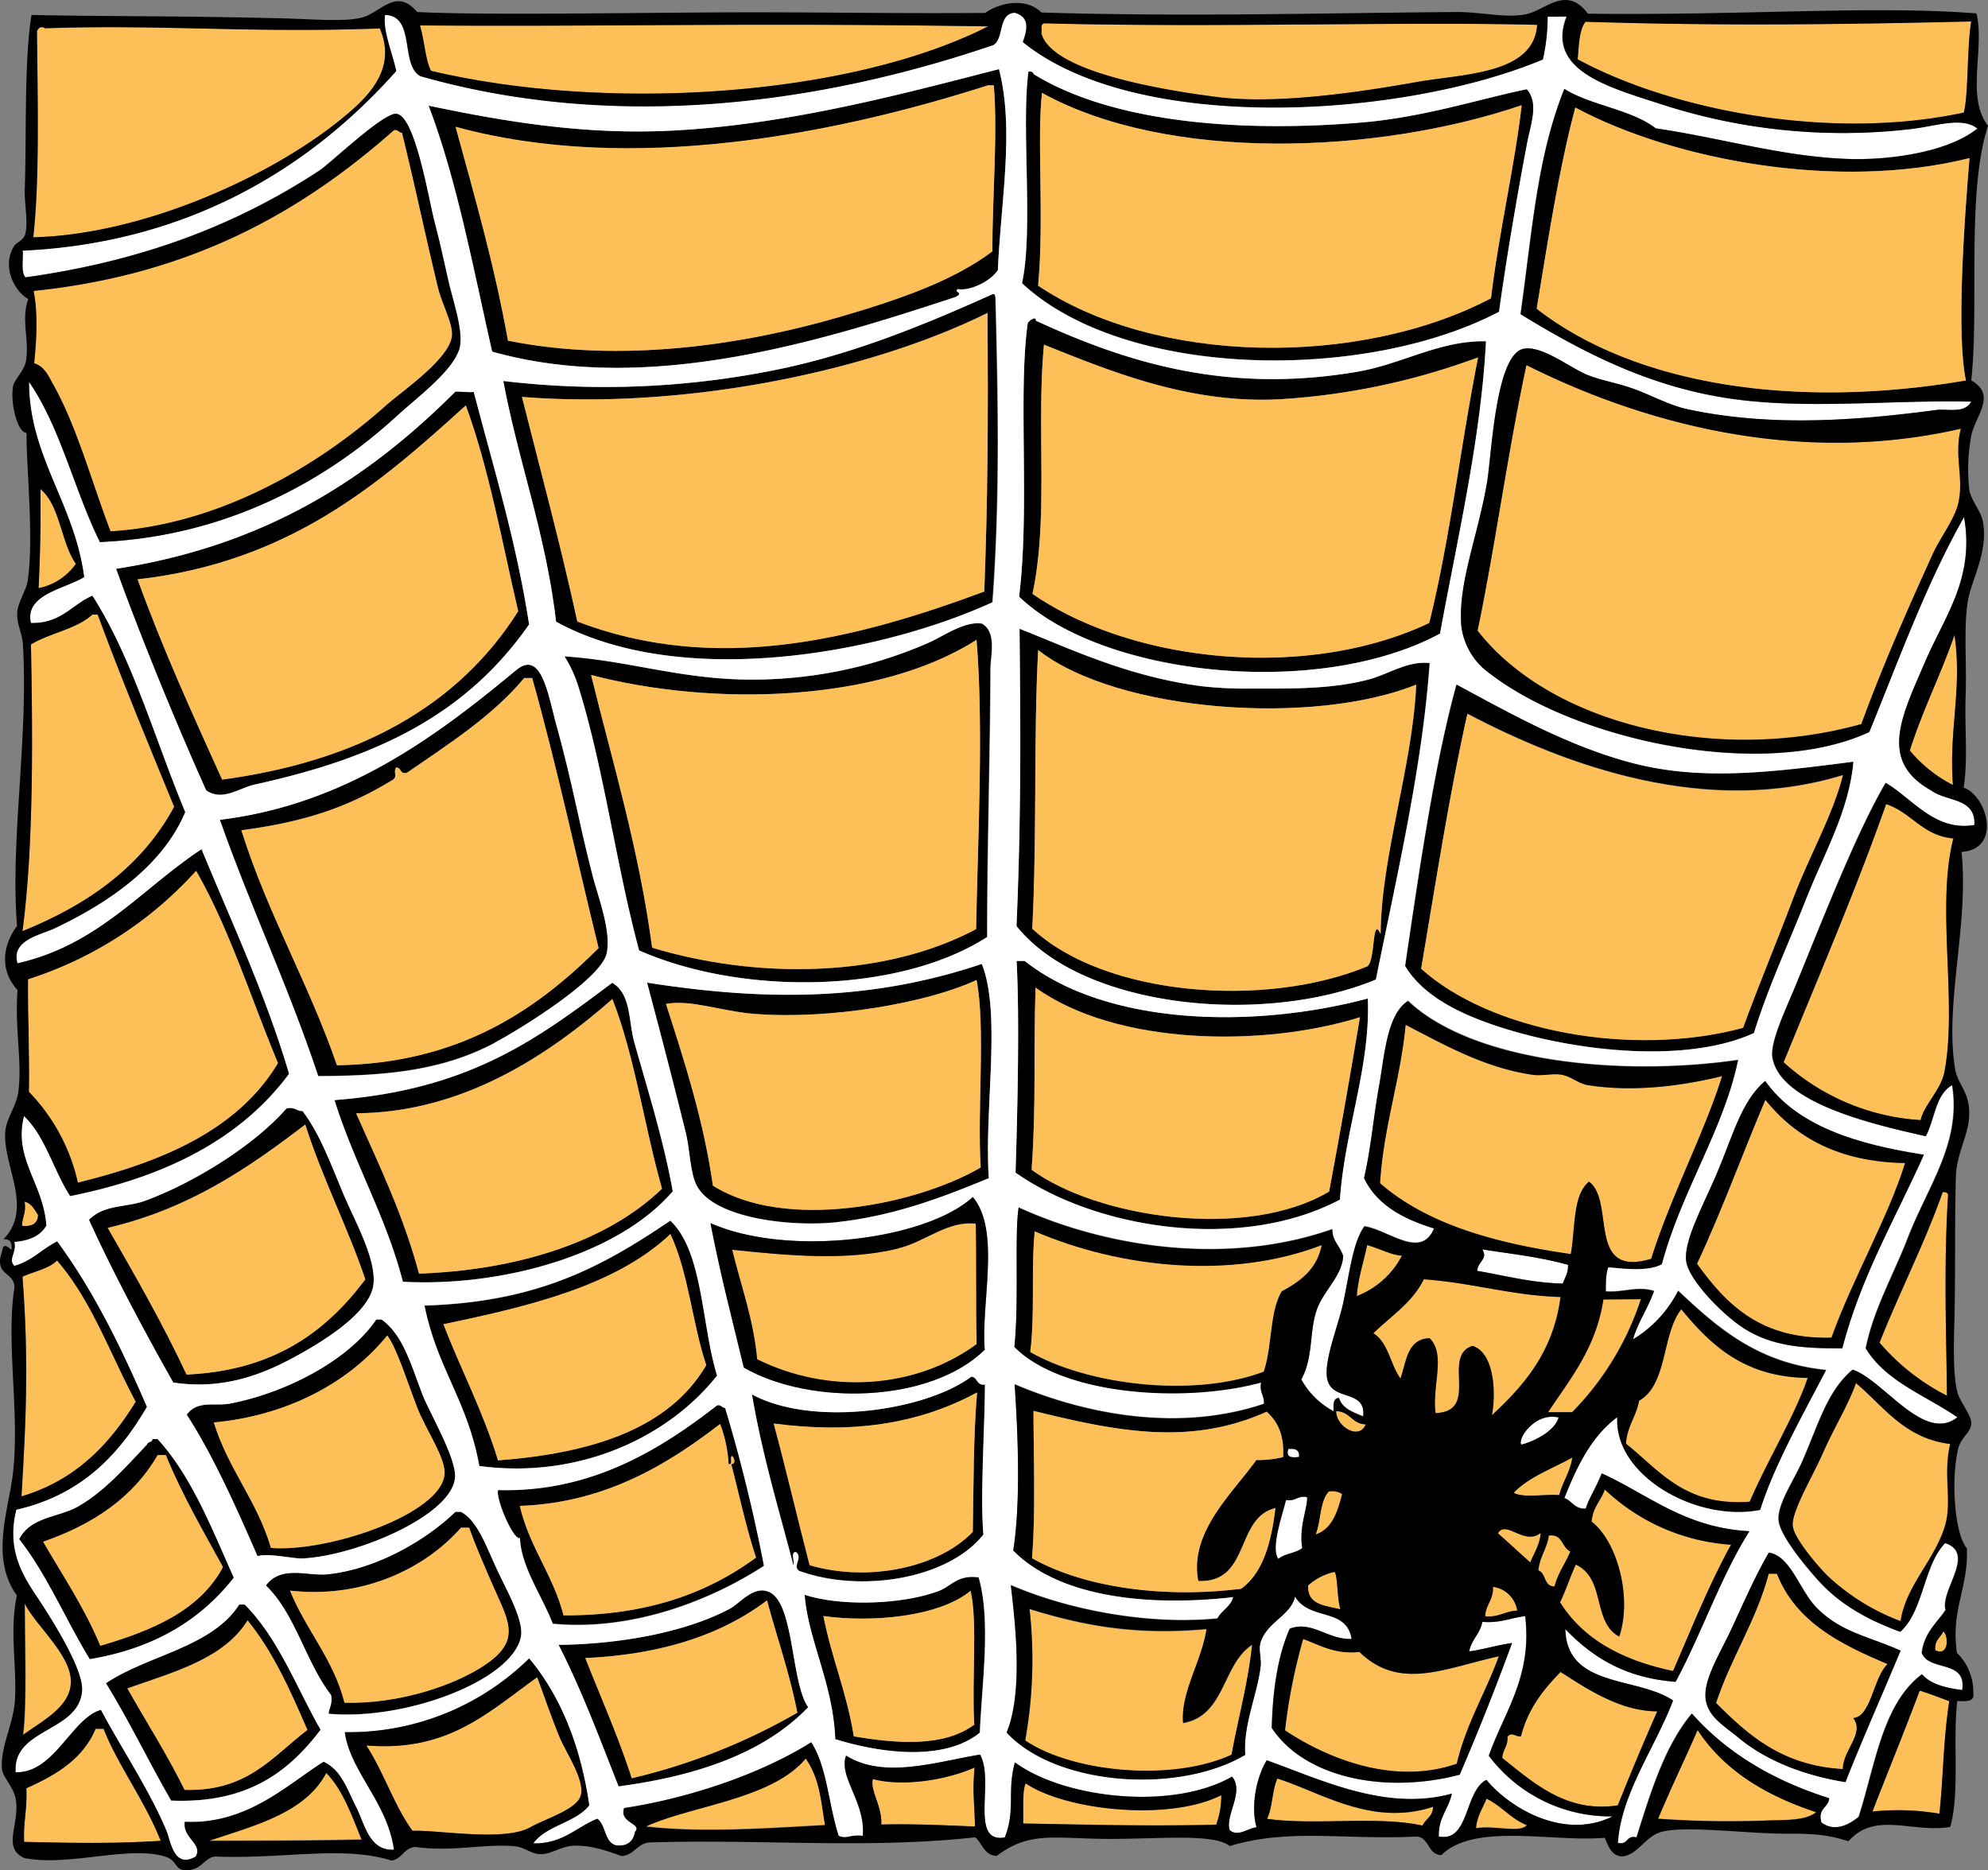 <svg id="Layer_1" data-name="Layer 1" xmlns="http://www.w3.org/2000/svg" viewBox="0 0 417.47 392.77"><rect x="0" y="0" width="417.47" height="392.77" fill="#808080" stroke="none"/><defs><style>.cls-1{fill:#fdbf57;}.cls-2{fill:#fff;}</style></defs><title>spider 07</title><path class="cls-1" d="M79.76,6c3.78,8.79-2.87,14.8-8.29,19.19C56.59,37.19,30,49.26,7,49.84c1.35-11.63.93-28.51.79-43.33.69-1.4,1.72-.58,1.69-.57C34.15,5.09,52.74,7,79.76,6Z"/><path class="cls-1" d="M207.46,5.53c-29.44,15-80.57,18-116.95,9.34-1.15-2.11-1.29-6-2.32-9.54,40.07.31,66.33-.6,119.27.2Z"/><path class="cls-1" d="M322.79,5.21c-.64,10.43-15.53,10.28-25.22,12-14,2.49-30.15,4.7-42.17,3.14S221.05,15,218.73,7.13c-.11-.34.07-.77,0-1.12-.1-.65.11-1,.55-1.13,35.81,1,74.77-.41,103.52.33Z"/><path class="cls-1" d="M413.93,4.5c-.92,5.82-.55,15.16-1.54,19.14-27.92,6-61.16-.4-81.1-11.19.27-2.89.28-6,1.63-7.89,28.14.88,51.66.62,81-.06Z"/><path d="M103.35,73.85c-4-17.67-7.39-36-13.34-51.66,16.06,3.36,32.76,6.19,51.24,5.23,24.49-1.26,48.57-7.77,68.53-12.9,3.29,12.7.36,28-.23,42.19-1.49,2.36-5.9,4.47-8.41,4-1,.66,1.51.68-.55,1.69C172.35,71.68,136.05,83.06,103.35,73.85Zm-7.68-47.2c4,14.66,8.21,29.08,11,44.92,23.72,4.75,49.47.88,69.72-5,13.21-3.86,24-7.71,32-13.75,0-11.24,1.16-24.92.3-34.88h-1.13c-32.11,10.3-75.07,18.8-111.88,8.74Z"/><path d="M216,15c.65-.1,1,.12,1.13.55,16,9.87,42.1,12.37,68.72,10.16,13.07-1.08,25.06-5.06,34.82-7,2.58,2.84.85,7.31.09,11.25-2.09,10.84-4.55,25.41-5.92,35.49-28.19,14.82-78.65,14.17-100.19-6C217.07,48.36,214.45,26.9,216,15Zm2,45c24.63,16.55,67.29,17.23,95.1,2.64,1.62-13.66,5.09-28.46,6.44-40.55C288.9,32.5,245.1,34.05,218.83,19.51,217.7,29,219.31,45.84,218,60Z"/><path class="cls-1" d="M207.56,17.91h1.13c.86,10-.32,23.64-.3,34.88-8,6-18.75,9.89-32,13.75-20.25,5.92-46,9.79-69.72,5-2.83-15.84-7-30.26-11-44.92,36.8,10.06,79.76,1.56,111.88-8.74Z"/><path class="cls-1" d="M218.82,19.51c26.28,14.54,70.08,13,100.72,2.6C318.2,34.2,314.73,49,313.1,62.66,285.3,77.25,242.63,76.57,218,60c1.31-14.18-.3-31.06.82-40.51Z"/><path class="cls-1" d="M23.19,111.6c-4-10.28-7-21.83-12-30.85-1-1.75-1.75-3.74-4-4.47.42-4.22.92-10.09-.12-15.19,33.2-3.41,56.37-16.69,75.69-33.77.91-.17,1,.52,1.69.55C87.11,38.72,89.18,48.75,92,60.44c.81,3.39,3.16,7.52,2.89,10.1-.52,4.92-10.4,11.59-14,14.74C66.39,98.17,45.86,110.2,23.19,111.6Z"/><path d="M208.4,126.48c-24.25,11.11-65.8,18.29-91.67,4.08-2.15-18.42-7.83-33.25-11.08-50.54a181,181,0,0,0,59-2.71c15.36-3.35,30-9.29,43.76-15.53.48-.1.53.22.57.56.51,20.31,1,42-.63,64.14ZM109.61,83.36c3.94,15.66,8.12,31.07,11.62,47.17,29.22,11.21,58.52,3.72,85.46-6.29.75-19.36.84-36.71.67-58.51C181.59,78.47,142.56,86,109.61,83.37Z"/><path class="cls-1" d="M207.37,65.73c.16,21.8.07,39.15-.68,58.51-26.94,10-56.23,17.5-85.46,6.29-3.5-16.1-7.68-31.51-11.62-47.17,32.94,2.66,72-4.88,97.75-17.62Z"/><path d="M312.05,71.67c-1.05,20.38-6.05,41.68-9.65,61.4-25.54,13.8-70.93,9-88.39-7.76,2.27-18.6-.26-42.77,1.81-57.39.06-.45,1.85-1.72,1.68-.58,19.75,9.15,40.73,15.31,67.6,10.73,9.34-1.59,17.31-6.62,27-6.39ZM269.39,83.82C250.08,85,233.27,78,219.23,72.39c-1.64,17.64,1,36.26-2.41,52.34,21.47,14.79,58.09,18.09,83.31,6.11,4.38-17.65,6.62-37.41,10.26-55.78a144.57,144.57,0,0,1-41,8.75Z"/><path class="cls-1" d="M320.53,76.67C344,88.45,377,98.07,411.77,90c-1.46,5.41.53,10.06-.44,15.2-.7,3.69-3.85,7.55-5.54,11.29-5.24,11.6-10.32,23-14.92,35.56-30.56,8.53-65.37,0-80.6-19.63,3.79-18.22,6.35-37.66,10.26-55.77Z"/><path d="M99.48,82.32c4.17,16,8.94,31.36,11.63,48.85-13.28,19-32,28-57.69,33.64-3.1.68-6.73,3.59-10.12,1.2-6.1-13.54-13.68-32-18.93-46.55,31.42-4.86,52.91-18.92,71.16-37.12.23-.22,2.8.15,3.94,0ZM28.89,121.68c5.29,14.66,11.54,28.35,17.77,42.06,28.76-3.88,49.64-15.51,62.17-35.36-3.43-14.66-6.16-30-11-43.24-18.37,16.71-37.22,32.94-68.91,36.54Z"/><path class="cls-1" d="M97.81,85.14c4.86,13.21,7.59,28.58,11,43.24-12.53,19.85-33.41,31.48-62.17,35.36C40.44,150,34.19,136.34,28.9,121.68c31.69-3.6,50.54-19.83,68.92-36.54Z"/><path class="cls-1" d="M8.5,102.71c4.17,3.51,4.25,11.17,7.43,15.69a12.57,12.57,0,0,1-7.84,5.13c.32-6.53.48-12.77.41-20.81Z"/><path class="cls-1" d="M36.58,169.44C29.81,182,18.51,190,4.71,195.57c2.4-17.93,2.14-41.44,1.79-60.21,3.95-2.44,9.58-3.22,12.89-6.29h1.12c5.08,13.75,10.6,27,16.07,40.39Z"/><path d="M206.18,131c3.16,1.84,1.77,6.78,1.76,9.55-.05,17.07-.73,38-.69,56.26-18.58,11.95-51.51,12.36-73.11,2.82-4.9-18.23-7.42-38.38-12.81-55.6a26.74,26.74,0,0,0-2.86-6.16c15.38,1,26.88,5.86,45,4.71A92,92,0,0,0,195,135c3-1.31,7.55-4.63,11.22-4Zm-82.05,10.76c4.62,18.74,10.06,36.65,12.82,57.29,22.1,6.66,48.74,6.37,68-3.9.4-20.32,1.59-42.3.1-60.77-20.69,13.26-55.73,14-80.95,7.38Z"/><path d="M300.2,139.28c-1.57,22.1-7,45.18-11.3,66.47-23.6,9.78-61.67,6.07-75.47-11.23.94-22,.87-38.78.64-62.45,10.93,4.31,22.86,10.12,38.35,12.08a80,80,0,0,0,10.13.48c8.17,0,16.85.2,24.74-1.88,4.36-1.15,8.24-4,12.91-3.47Zm-83.4,55.77c15.13,14.12,48.84,16.85,70.39,7.9,1.7-1.32.9-10.78,2.76-6.78.1-16.38,6.73-35.37,7.47-52.38-21.62,8.77-62.74,5.79-79.38-7.26-1,17.93-.24,38.76-1.23,58.52Z"/><path class="cls-1" d="M205.08,134.38c1.49,18.47.3,40.44-.09,60.76-19.31,10.28-45.94,10.57-68.05,3.9-2.75-20.63-8.2-38.54-12.82-57.28,25.22,6.65,60.26,5.88,80.95-7.38Z"/><path class="cls-1" d="M410.42,133.36c1.67,11.25-1.19,19.73-.32,31.51a28.64,28.64,0,0,1-9.06-7.25c2.69-8.53,6.51-15.93,9.38-24.27Z"/><path class="cls-1" d="M218,136.53c16.65,13.05,57.77,16,79.38,7.26-.73,17-7.36,36-7.47,52.38-1.85-4-1.05,5.45-2.76,6.77-21.55,8.95-55.26,6.23-70.39-7.89,1-19.75.27-40.58,1.24-58.51Z"/><path d="M66.83,226c-6.19-18.66-14.2-35.47-20.67-53.85,26.23-3.17,45.35-17.41,62.21-31.42,5.35-4.45,6.7,5.13,8.53,11.75,3.48,12.63,4.59,19.86,7.55,31.45,1.12,4.37,4,11.58,2.94,16.29-1.2,5.43-18.1,15.87-23.48,18.74-10.89,5.8-22.55,7-37.09,7Zm44.93-83.61h-1.69c-6.74,8.07-15.83,13.82-24.6,19.88-1.53.42-1.14-1.11-2.26-1.1-.8,1.12.6,2-1.1,2.82-9.44,5.71-18.35,8.63-31.42,10.37,5.54,17.62,14.14,32.13,20.07,49.35,25.2-.37,41.51-11.17,54.94-24.62-4.65-18.9-8.78-38.33-13.94-56.7Z"/><path class="cls-1" d="M125.7,199.13C112.27,212.57,96,223.37,70.76,223.75,64.82,206.52,56.22,192,50.68,174.39c13.08-1.73,22-4.65,31.43-10.37,1.7-.85.3-1.69,1.1-2.82,1.12,0,.73,1.53,2.26,1.11,8.77-6.07,17.86-11.81,24.6-19.88h1.69c5.16,18.36,9.29,37.79,13.94,56.7Z"/><path d="M305.86,143.73c10.81,5.81,23.54,13.07,37.26,16.59,14.49,3.71,29.17,1.82,46.13-.36-1,10.33-6.15,19.26-9.91,28.77-3.65,9.25-8,18.52-11,28.22-13.87,6.39-37,4.06-53.46-1.28-8.26-2.68-16-6.48-19.78-12.79,2.94-20,6.19-42.6,10.79-59.15Zm2.3,6.17c-3.87,17.22-6.64,35.52-9.71,53.52,14.31,13,44,18.77,67.6,12.42,3.27-9,7.06-18,10.48-27.09s8.31-17.35,10.49-26c-28.49,8.73-57.63-1.71-78.87-12.89Z"/><path class="cls-1" d="M387,162.8c-2.18,8.6-7.08,16.93-10.49,26s-7.21,18.11-10.48,27.09c-23.58,6.35-53.29.53-67.6-12.42,3.07-18,5.84-36.3,9.71-53.52,21.25,11.17,50.39,21.61,78.87,12.89Z"/><path class="cls-1" d="M396.07,168.92c5.35,1.75,7.62,6.63,14.12,7.21-3.66,14.13.88,34.44-1.87,49-.73,3.86-4.3,6.95-5,10.16a47.09,47.09,0,0,1-28.78-12.15c7.29-17.93,14.91-35.55,21.51-54.17Z"/><path d="M213.48,201.83h1.69c17.33,13.66,48.1,14.26,72.07,7.88.56,14.36-4.85,27.58-5.86,42.24-20.8,11-51.29,6.19-68.12-5.66.4-12.43.87-32.72.22-44.45Zm3.15,43.86c13.6,10,45,14.94,62.48,4.58q3.39-18.17,6.47-36.62c-20.35,6.37-51.23,5.95-68.12-6.22-.48,14.74.19,24-.83,38.27Z"/><path d="M206.17,202.45c4.19,10.47.44,30.41,1.47,45-8.91,3.66-19.37,7.87-32,9.24-9.15,1-25.55-.62-29.32-7.65-1.43-2.66-1.44-7.61-2.34-11.23-2.57-10.39-5.48-21.59-8.11-31.44,25.07,3.91,47.18,3.84,70.3-3.93Zm-1.1,3.38c-10.67,4.94-31.06,8.35-46.64,7.11-7.06-.56-13.16-3-18.58-2.1,3.91,12.09,7.82,24.18,9.86,38.17,15.16,9.63,42.73,4.07,56.23-3.8-.74-12.48,1.05-29.67-.87-39.37Z"/><path d="M128.56,206.42c4,2.3,3.4,8,4.6,12.34,2.45,8.91,6.08,20.2,8.11,31.44-11.45,13.35-35.85,20.12-56.67,19C81,255.3,74.4,244.41,70.24,231.06c28.5-2.17,42.65-12.92,58.31-24.63ZM74.77,233.84c4.8,10.81,9.91,21.31,13.2,33.65,20.5-.7,39.46-6.61,51.05-17.83-3.71-13-5.72-27.83-10.43-39.86-13.7,12-31.58,23.88-53.82,24Z"/><path class="cls-1" d="M205.94,245.21c-13.5,7.88-41.06,13.43-56.23,3.81-2-14-6-26.09-9.86-38.18,5.42-.94,11.52,1.54,18.58,2.11,15.58,1.23,36-2.18,46.64-7.12,1.92,9.69.13,26.88.87,39.37Z"/><path class="cls-1" d="M217.46,207.42c16.89,12.18,47.77,12.6,68.12,6.23q-3.07,18.47-6.47,36.61c-17.44,10.36-48.88,5.43-62.48-4.58,1-14.26.35-23.52.83-38.26Z"/><path class="cls-1" d="M128.59,209.8c4.71,12,6.72,26.82,10.43,39.86C127.43,260.88,108.47,266.79,88,267.5c-3.29-12.35-8.4-22.85-13.2-33.66,22.24-.16,40.12-12,53.82-24Z"/><path class="cls-1" d="M295.16,215.26c7.7,4,16.38,9,26.52,10.48,2,.3,4.42-.35,6.19,0,2.13.36,3.54,1.87,5.64,2.2,9.06,1.42,19,.32,28.12-1.9-3.67,11.83-10.73,25.16-14.9,38.37-13.71,4.1-7.45-12.09-13.06-16.22-3.49,2.9-2.86,9.85-3.82,15.22-16-2.28-30.25-6.32-40.06-14.88.77-12.07,4.26-21.48,5.37-33.23Z"/><path d="M63.51,233.37c3.59,4.64,5.86,10.88,8.57,17.37,2.39,5.71,7,13.61,6.34,19.08-.71,6.32-12,12.72-16.76,15.32C54,289.31,46,291.83,36.38,290.4c-6.11-10.8-13-23.81-17.7-34.18,3.18-3.29,7.81-2.57,11.78-4,10.17-3.74,22.8-11.51,29.67-19.36,1.72-.42,2.06.56,3.38.54Zm.59,2.8c-11.91,9.12-24.36,17.7-41.47,21.7,5.75,10,11.5,20.07,16.55,30.81,18.44-.82,29.35-9.06,37.54-20-3.82-11.23-9-21.11-12.62-32.53Z"/><path class="cls-1" d="M370.67,231c6.38,7.88,15.43,13.06,29.36,13.28-3.6,11.54-11,24.18-15.47,36.68-14.91.41-22.11-7-28.25-15.53,5.2-11.08,9.5-23,14.36-34.44Z"/><path class="cls-1" d="M76.72,268.71c-8.19,10.91-19.1,19.15-37.54,20-5-10.74-10.8-20.78-16.55-30.81,17.11-4,29.56-12.58,41.47-21.7,3.65,11.41,8.8,21.29,12.62,32.53Z"/><path class="cls-1" d="M5.15,252.38c1.5.36,2.07,1.68,2.83,2.79-.06,1.8-1.25,2.49-3.36,2.28,0-1.84.93-2.8.53-5.06Z"/><path class="cls-1" d="M408,250.4c.65-.1,1,.12,1.13.55-1,14.93-.36,30.13-.24,42.2A46.08,46.08,0,0,1,394.69,282c4.21-10.75,9.37-20.56,13.26-31.61Z"/><path d="M140.76,256.4c6.91,6.6,6.5,21.68,9.81,32.55-10.18,12.84-28.85,21.75-49.92,18.95-2.5-13.83-8.8-20.35-11.51-33.66,23.58-.72,37.12-8,51.61-17.83ZM93.11,278.14c3.73,9.64,8.34,18.36,11.47,28.6,19.8-1.53,35.93-6.68,43.73-20-2.93-8.74-3.77-19.61-7.52-27.51-11.37,10.77-29.25,15.12-47.67,18.94Z"/><path class="cls-1" d="M204.9,257c.2,6.38,0,17.11.2,25.31-13,9.54-31.27,10.54-46.11,3.17-.81-8.63-3.42-15.43-5.24-23,11.69,1.21,24,2.39,34.87-.27,5.73-1.39,10.33-5.87,16.28-5.18Z"/><path class="cls-1" d="M140.79,259.21c3.75,7.91,4.59,18.77,7.52,27.51-7.8,13.34-23.92,18.49-43.72,20-3.13-10.24-7.75-19-11.48-28.61,18.42-3.83,36.3-8.18,47.68-18.94Z"/><path class="cls-1" d="M287.08,261.46c2.75.77,5.35,2.2,7.33,2.19a17.87,17.87,0,0,1-9.5,8.52c.3-4,1.46-7.12,2.17-10.7Z"/><path class="cls-1" d="M28.54,294.4c-5.58,9-12.7,16.52-24,19.88.9-15,1.58-28.33.21-46.14,2.45-1.12,5.52-1.64,7.29-3.43,7.28,8.41,10.81,18.85,16.54,29.68Z"/><path class="cls-2" d="M311.28,262.4c6.12,1,11.67,1.5,18,3.23.07,1.75-.67,2.7-1.1,3.95-6.72-.16-12.11-1.68-18-2.67.21-2.13,2.3-2.41,1.08-4.52Z"/><path class="cls-1" d="M327.67,272.4c-1.51,11.54-7.63,18.54-14.44,24.87.85-3.89.77-13.09-4.05-14.6-6.61,2.16,1.7,13.74-7.76,14.12-.77-5.71,2.22-12.34-1.25-15.74-4.74.17-4.85,4.9-6.12,8.48-2.13-2.94-2.57-7.6-5.7-9.52,3.71-3.6,8.2-6.44,10.6-11.33,10.16.69,18.46,3.42,28.73,3.73Z"/><path class="cls-1" d="M344.55,272.83a60.58,60.58,0,0,1-14.44,23.74l-5.07,0c4.71-7.09,10.09-13.52,11.63-23.72l7.87-.06Z"/><path d="M80.16,277.12c4.49,3.23,6.15,9.35,8.56,15.69,1.38,3.62,7.1,13.29,6.89,17.38-.4,7.94-20.38,16.48-31.94,17.13-2,.11-6.93-1.17-9.56-.49-4.76-11-9.62-21.66-14.86-29.7,2.24-3.12,5.94-1.75,9-2.32,12.05-2.29,25.14-9.27,30.81-17.68ZM44.89,298.77c3,9.77,9.11,16.45,12,26.35,11.74,1,35.74-7,36.44-15.47.29-3.45-3.91-9.32-5.73-14-2.29-5.92-4.28-12.54-6.3-15.14-8.14,10.06-21.23,16.87-36.43,18.28Z"/><path class="cls-1" d="M353,275c6.21,7.49,13.16,14.23,26.55,14.42-2.64,7.84-8.47,17.33-12.17,26-13.66,1-18.88-6.53-26-12.17.23-3.69,2.15-5.71,2.75-9,6-3.38,4.72-14,8.85-19.19Z"/><path class="cls-1" d="M81.32,280.49c2,2.6,4,9.22,6.3,15.14,1.82,4.7,6,10.57,5.74,14-.71,8.46-24.71,16.43-36.45,15.47-2.91-9.9-9-16.58-12-26.35,15.2-1.41,28.29-8.22,36.43-18.28Z"/><path d="M206.85,290.77c0,8.78-1,23.74-.32,31.51-7.56,9.49-26,12.28-38.76,7.61-1.36-1.11.92-2.69-.59-3.93-1.22-.09-.24,2-.54,2.81-2.9-11.2-6.46-22.7-8.72-35.94,12.57,6.87,36.29,3.57,46.11-3.73,1.33.16,1.07,1.94,2.83,1.66ZM162.47,299c2.63,9.81,5,19.89,7.54,29.76,12.43,3.62,27.09.49,34.27-7,.18-9.86.11-20,.9-29.26-12.72,6.86-26.65,8.63-42.7,6.52Z"/><path class="cls-1" d="M389.69,290.48c5.91,5,10.17,11.6,19.79,12.79-1.5,6.37.39,11.92-1,16.88-2.06,7.38-8.29,12.71-9.4,20.33A46.08,46.08,0,0,1,383.81,331c-1.75-1.71-7.19-7.89-7.39-10.63-.22-3,4.12-10.17,6.07-14.67,2.58-5.93,5.53-10.52,7.2-15.26Z"/><path class="cls-1" d="M205.18,292.47c-.78,9.28-.72,19.4-.9,29.26-7.17,7.51-21.84,10.64-34.26,7-2.56-9.87-4.92-19.95-7.54-29.76,16,2.11,30,.34,42.7-6.52Z"/><path d="M160.45,328.82c-11.21,7.28-27.71,13.75-44.35,12.16-2.22-5.77-6.69-12-6.89-18-1.41.55-5.2-8.47-4.58-10.09,19.69.55,34.25-8.68,46-17.8.91-.17,1,.53,1.7.55a327.38,327.38,0,0,1,8.14,33.13Zm-6.91-21.32c1.65,0-.36-3.34,0-.56,0,.34-.08.66-.56.56a27.52,27.52,0,0,0-1.76-8.42c-9.9,7.56-23.24,16.56-42.06,17.2,2,8.7,7,14.46,9.18,23,17.64.06,30.34-4.74,40.41-12.13-2.08-6.21-3.5-13.08-5.22-19.64Z"/><path class="cls-1" d="M280.6,296.39c2.94,0,3.29,2.71,6.21,2.77-1.41,3.46-6.28.38-6.21-2.77Z"/><path class="cls-2" d="M327.3,297.72c-.93,3.19-6,5.29-7.83,5.69-.9-1,2.74-6.89,7.83-5.69Z"/><path d="M49.08,331.37c-6.91,8.83-16.68,14.85-30.25,17.11-5.07-8.27-8.95-17.74-14.82-25.2,2.41-4.75,8.28-4.57,12.32-6.85,5.55-3.12,10.18-8.43,14.53-13.05C31,302.77,32,303,32,302.25H33.1c7.15,7.87,11.34,18.73,16,29.14Zm-40-7.57c4.11,7.17,8.68,13.86,12,21.85,10.93-3.19,20.86-7.37,25.75-16.51-4.18-7.66-8.56-15.13-12-23.54H33.12c-5.13,8.9-13.55,14.56-24,18.19Z"/><path class="cls-1" d="M33.13,305.61h1.68c3.44,8.41,7.82,15.87,12,23.53-4.89,9.15-14.82,13.32-25.75,16.52-3.3-8-7.87-14.69-12-21.85,10.49-3.64,18.91-9.3,24.05-18.2Z"/><path class="cls-2" d="M270.53,304.34c1.47-.17,2.42.19,2.26,1.67-1.46.17-2.81.21-2.26-1.67Z"/><path class="cls-1" d="M330.18,306.13c-.45,3.09-2,5.07-2.75,7.9-3.1-.26-7.37.67-9.57-.49,3.2-3.36,8.1-5.05,12.32-7.41Z"/><path class="cls-1" d="M279,313.28a3.65,3.65,0,0,1,2.82.54c-1,3.71-2.05,7.29-5.57,8.48,1.1-2.82.84-7,2.74-9Z"/><path class="cls-1" d="M337,312.83a42.42,42.42,0,0,0,26.53,11.61c-4.59,8.32-8.27,17.54-12.17,26.53-10.49-2.19-18.84-6.56-23.74-14.44,1.23-2.51,2.11-5.36,3.31-7.9,6.35,2.94,3.39,12.06,9.12,15.12,2.81-8.42-.55-20.17-5.81-24.15.19-3,1.95-4.42,2.76-6.78Z"/><path class="cls-2" d="M274.54,314.44c.18,2-1.81,6.28-1,10.7-1.33,1.11-3.78,1.12-5.05,2.29-1.7-2.16.79-9.07,1.59-12.39,2.1.38,2.42-1,4.5-.6Z"/><path d="M96.79,317.5c3.43,1.81,5.25,7.09,7.41,11.76s5.92,11.07,5.17,14.59c-2,9.17-24.32,17.54-40.38,16.06.17-1.32.87-2.12.53-3.94-5.34-6.86-7.46-17-13.68-23,3.21-4.38,8.82-1.92,12.92-2.35,10.53-1.1,20.87-7.34,26.91-13.15h1.12Zm5.31,32c7.74-5.33,4.38-9.52,1-17.45-1.77-4.13-3.23-7.38-4.59-11.21H96.81c-7.72,8.77-20.84,14.94-35.9,13.22,3.33,8.33,9.06,14.23,11.43,23.54,11.42.32,23.28-3.63,29.76-8.1Z"/><path class="cls-1" d="M72.35,357.63c-2.37-9.31-8.1-15.21-11.44-23.54,15.07,1.72,28.18-4.45,35.91-13.22h1.69c1.35,3.83,2.81,7.08,4.58,11.22,3.39,7.92,6.75,12.11-1,17.44-6.48,4.46-18.34,8.41-29.75,8.1Z"/><path class="cls-1" d="M323.55,321.94c-.23,2.56-1.41,4.19-2.2,6.21-2.28-2-4.54-4.09-6.8-6.14,1.77-2.86,5.5,2.68,9-.06Z"/><path class="cls-1" d="M325.24,322.49c3-.39,2.69,2.56,4.53,3.34-1,2.52-2.6,4.51-3.32,7.34-2.3.07-1.74-2.77-3.4-3.35.27-2.9,1.82-4.53,2.19-7.33Z"/><path d="M399.12,346.67c-3.85,9.24-7.9,18.27-11.6,27.66-8.53-1.35-16.58-4.42-22.58-9.4-2.92-2.42-6.19-4.24-6.81-7.82-.72-4.16,3.12-10,5.51-15.23,2.91-6.33,5.16-11.43,7.75-15.81,4.68.65,6.54,8.15,10.22,11.73,5.25,5.1,10.51,5.71,17.5,8.85Zm-38.73,11c6.74,6.76,13.87,13.13,26.55,13.86.08-4.09,4.7-7.5,2.17-10.71,3.82-.21,4.19-8.47,7.22-11.3-9.87-4.15-19.22-8.84-23.21-18.95h-1.69c-2.68,10-7.9,17.54-11.05,27.1Z"/><path class="cls-1" d="M280.29,330.15c.65,1.25.44,5.2,1.19,7.87-3.13-.79-7-.86-6.79-5a12,12,0,0,1,5.6-2.86Z"/><path d="M205.48,331.29c2.68,9.2.62,22.78.25,32.63-7.5,6.06-20.72,4.33-30.37,1.36-.39-11.56-5.73-21-6.42-30.33,7.05,2.37,20.1,2.23,28.12-.78,2.69-1,3.95-3.49,8.42-2.88Zm-32.57,8.12c1.72,8.84,4.94,16.15,6.38,25.27,9.11,1.58,18.93,2.28,25.3-2.45-.55-9,.73-21.89-.78-28.12-6.55,5.47-20.78,6.74-30.9,5.3Z"/><path class="cls-1" d="M371.44,330.57h1.69c4,10.11,13.34,14.8,23.21,18.94-3,2.84-3.4,11.1-7.23,11.31,2.54,3.21-2.08,6.61-2.16,10.71-12.68-.73-19.81-7.1-26.55-13.86,3.15-9.57,8.37-17.08,11.05-27.1Z"/><path d="M169.68,358.57c-9.19,9.56-23.17,14.41-39.82,16.62-4-10.12-7.83-20.39-12.6-29.72,12.43-.12,26.47-2.52,36-7.59,2.2-1.18,5.11-5.09,8.41-3.44,5.16,2.57,4.46,19.21,8.07,24.13Zm-8.61-22.44c-9.51,7.2-22.09,11.37-38.16,12.11,3.3,8.36,6.91,16.42,9.75,25.24a128.25,128.25,0,0,0,34.78-13.77c-1.64-8.35-4.26-15.71-6.37-23.58Z"/><path class="cls-1" d="M203.81,334.11c1.51,6.23.23,19.14.78,28.12-6.37,4.73-16.2,4-25.3,2.45-1.44-9.12-4.66-16.43-6.38-25.27,10.12,1.44,24.35.17,30.9-5.3Z"/><path class="cls-1" d="M313.51,333.27a5.91,5.91,0,0,1,5.1,5c-2.58.07-3.81,1.46-6.74,1.18C312,337,313.66,336,313.51,333.27Z"/><path class="cls-1" d="M5.24,336.77c2.21,4.53,9.6,10.68,9.69,16.24.09,5.35-5.77,8.25-10,11.33.78-6.33.38-18.58.35-27.57Z"/><path d="M67.33,363.3c-6.65,8.71-15.22,15.54-31.39,14.87-4.66-8.12-8.82-16.75-13.69-24.65,8.88-5.95,22.23-7.51,28-16.53h1.12c7.05,7,10.84,17.34,16,26.32Zm-40.58-8.69c4,7.1,8.33,13.85,12,21.29,13.26.39,18.51-7.09,25.79-12.58-3.6-8.25-7.24-16.46-12.56-23-5,8.06-15.47,10.8-25.21,14.25Z"/><path class="cls-1" d="M167.44,359.71a128.31,128.31,0,0,1-34.77,13.77c-2.85-8.83-6.46-16.88-9.76-25.24,16.07-.74,28.65-4.91,38.16-12.11,2.11,7.87,4.73,15.23,6.37,23.58Z"/><path class="cls-1" d="M216.22,338c12.12,3.78,22.93,5.49,37.16,4.22-1,6.84-5.44,13.2-4.91,19.72,8.86-1.51,8.21-12.38,14.5-16.42-.89,8.24-2.92,15.36-4.32,23.1-12.58,5.73-33.49,3.66-43.34-3a96.28,96.28,0,0,0,.91-27.57Z"/><path class="cls-1" d="M52,340.35c5.32,6.51,9,14.72,12.55,23-7.27,5.49-12.52,13-25.78,12.58-3.65-7.44-8-14.19-12-21.29,9.74-3.44,20.18-6.18,25.21-14.25Z"/><path class="cls-1" d="M408.1,342.66c1.09.75,1.28,5.31-1.66,3.95-.27-2.12,1.09-2.65,1.66-3.95Z"/><path class="cls-1" d="M273.65,344.26c3.59,1.27,6.49,3.23,11.83,2.72,8.43,8.21,17.92,3.4,29.27.9-2.78,7.69-6.87,14.08-8.83,22.57-13.43,4.67-27.59-1.36-36.06-7a119,119,0,0,1,3.8-19.16Z"/><path class="cls-1" d="M86.62,384.52c-3.87-5.33-6.06-12.37-9.7-17.93,17,1.41,25.35-6.79,35.89-14.34,1.52,4,2.75,7.75,4.6,12.34,1.36,3.39,5.32,9,4.59,12.34-.66,3.05-7.38,5-10.63,6.84-5.45,3.11-19.3.54-24.75.76Z"/><path class="cls-1" d="M348,359.44c-2.87,6.48-5.62,13.08-8.29,19.75-10.92,1.71-18-5-24.26-9.93.07-1.79,1.25-2.49,1.09-4.51,1.06-1.06,1.41-.08,2.81,0,1.47-5.81,4.71-9.88,8.33-13.57,5.76,3.71,12.67,8.29,20.33,8.28Z"/><path class="cls-1" d="M403.13,355.08c2.15.65,4.14,1.46,6.21,2.2-1.29,8.53-1.2,15.23-2.07,23.65a52.26,52.26,0,0,0-14.07-.46c3.29-8.48,6.72-16.82,9.93-25.4Z"/><path class="cls-1" d="M20.07,363.1h1.69c2.94,7.64,8.52,14.85,12,23.53-10.39.63-18.06.45-28.69.23-.15-4.82.62-6,.48-11.26,6.24-2.78,11.89-6.15,14.53-12.48Z"/><path class="cls-1" d="M356.5,363.31c5.58,8.51,14.34,13.79,24.89,17.25-2.25,1.91-7,1.6-10.68,1.77a204.77,204.77,0,0,1-22.51-.39c2.63-6.34,5.58-12.37,8.3-18.63Z"/><path class="cls-1" d="M169.2,369.26c2.91,4.33,3.1,8.28,4.05,14-11.85.62-25.44,1.69-37.7.29,9.51-4.43,26.53-5.72,33.64-14.32Z"/><path class="cls-1" d="M68.52,372.29c3.65,3.7,5.72,9.95,7.42,14-10,.22-22.59.24-32.06.25,9.68-3.31,20.16-5.84,24.64-14.26Z"/><path class="cls-1" d="M204.66,371.24c-.44,5.32-.09,6.23.1,12.38-6.5-.26-13.66-.61-19.7-.42.25-3.78-2.41-7.19-1.76-9.55,6.56,1.7,15.72.08,21.35-2.42Z"/><path class="cls-1" d="M268.25,373.56c9.34,3,19.9,10.13,32.68,5.94,0,2.05-1.58,2.54-2.23,3.95-9.27-2.1-22.7,0-32.63-1.43,1.2-2.36,1-6,2.17-8.46Z"/><path class="cls-1" d="M215.38,374.53c8.5,5.74,30.16,8,41.09,2.5a17.35,17.35,0,0,1-1.08,6.19c-15.59.36-27.74-.05-40.51-.25,0-3.67-.18-6.71.5-8.45Z"/><path class="cls-1" d="M312.16,377.72c3.18,1.5,5.12,4.25,8.48,5.56-1.44,1.74-6.85,0-10.68.65.24-2.57,1.43-4.2,2.21-6.21Z"/><path class="cls-2" d="M333.07,316.8c-2.38.15-2.87-1.62-4.52-2.22,2.66-6.68,5.71-13,11.12-17-.71,12.27,16.62,22.09,30,19.46,2.92-9.31,9-20.09,13.84-29.36-14.41-1.43-22.86-8.92-31.07-16.64a25.21,25.21,0,0,1-9.49,10.2c1.11-3.75,3.18-6.54,4.42-10.16-3.55-1.11-6.42.37-10.12.08,0-2.78.08-3.82.52-5.07,2.38.11,8,1.07,11.25-.65,4-15.2,13.05-28.44,16-42.88-24.43,3.53-55.62.53-69.29-12.4-4.46,2.78-5,11.44-6.06,17.48-1.17,6.6-1.81,13.8-3.22,19.72,2.75,5.71,8.28,8.6,14.71,10.58-2.79,6.62-9.52.33-14.63-.45-2.42,3.37-3.05,9.34-4.38,15.78-1.07,5.19-4.59,13.32-3.25,16.9,1.49,4,8,1.65,7.37,7.26-2.1-.88-4.38-1.6-5.09-3.9-1.23.1-1.2,1.43-1.1,2.82a16.74,16.74,0,0,1-6.81-6.69c2.58-4.65,1.62-10,3.27-14.66,1.4-4,5.32-7.07,5.54-11.29-1-2.54-2.33-3.21-2.3-5.61-22.07,7.77-47.44,3.85-65.86-4.55-.9,5.57.15,19.86-.9,29.26,10,10.18,35.74,11.86,51.82,7.47-.41,2.13.71,2.69.6,4.5-18.1,6.1-37.73,2.13-52.35-4.1.74,10.79,1.27,24.91-.3,34.89,9.82,10,28.85,11.8,46.21,9.77-.53,2.08-2.44,2.8-3.34,4.52-13.89,1.39-30.56-1.47-43.37-7,.65,6.1,2.84,21.89-.89,30.95,10.36,11.2,36.08,13,50.11,4.68C261,362.3,264,355.77,264.69,350c.19-1.67-.53-3.54,0-5.06,1.39-4.36,6.37-5.64,7.24-9.62,3,5.17,10.77,2.22,11.88,8.91-4.94.22-8.32-3.92-13-2.15-2.51,5.71-3.57,12.85-3.77,20.84,7,10.57,23.93,13.9,39.46,9.83q5.83-13.51,11-27.66c-3.15.44-5.84,1.33-9,1.76.49-2.49,2.28-3.71,2.76-6.21,3.74.33,5.94-.85,9-1.19,1.49,12.69-4.3,19.9-7.65,29.31a31.93,31.93,0,0,0,26,12.74c-10.25,5.09-21.64-1.8-26.5-7.67-4.67,2.32-3.56,13.18-10,11.89-.12-4,2.07-5.78,2.74-9-13.8,3.82-27.65-3-38.87-7-2,3.22-3.46,9.38-2.15,14.08-1.87.17-3.85,2.07-5.62.61-1.08-3,3.15-8.13.48-11.26-12.57,7.2-35.42,4.53-45.59-3-1.7,6.19.19,9.88-2.13,15.77-7.52,1.29-2.09-11.95-5.2-17.4-9.18,1.49-20.17,5.2-28.13.22-1.67,4.43,4.15,9.81,3.51,16.85-2.62-.31-3.39.79-5.07,0-2.11-6.36-2.42-14.55-5.77-19.65-9.56,6-24.12,11.48-39.28,13.81-1.08,3.2,3.87,3.22,2.29,5-.36,1.88-1.42,3.07-3.91,2.84-2.56-.61-2.14-4.25-4-5.59-4.47,1.75-7.14,5.26-13.47,5.17,2.76-3.8,8.87-4.3,11.76-8q-2.76-19-12.62-30.85a54,54,0,0,1-38.7,15.49c1.16,8.34,8.93,14.7,10.32,24.68-5.21.33-6.18-5.48-7.95-8.94-1.91-3.77-3.09-7.75-6.82-9.51-7.46,4.64-16,13.21-29.16,12.6-.46,3.47,3.83,4.57,2.31,7.29-4.67,2.66-5.23-3.23-6.23-5.57-3.74-8.71-9.58-17.43-13.7-25.22-6.09,1.69-9.81,13.37-17.9,13.08-.66-9.26,13.16-8.37,13.93-17,.39-4.29-5.75-14.12-8.58-18.5-3-4.58-7.58-10.28-5.21-19.65,13.35-3.05,21.44-11.27,27.4-21.59C25.43,283,19.53,271,12,260.77c-3.12,1.58-5.26,4.13-9,5.14-1.4-1.45.53-2.77,0-5.07,3.17-.23,5.5-1.28,6.73-3.42-.73-9.07-7-14.07-4.68-23,4.51,4.29,6.21,11.45,9.69,16.8,20-4,35.82-12,45.94-25.67-5-16.85-12-31.66-18.37-47.12-12.57,8.28-21.58,20.07-38.63,23.93-1.45-4.92,5-6,7.82-7.37,10.87-5.15,22.57-12.91,27.37-24.41-6.37-15.26-11-32.24-19.47-45.41C15,127,12.83,131,6.46,130.86c-1.36-6.05,7.07-7.13,11.18-9.65-2-15.43-11.59-25.28-11.57-41,6.61,9.54,9.52,22.84,14.89,33.64,25.78-1.12,46.86-12.28,62.24-26.36,4.57-4.18,12.47-10,13.39-14.73.69-3.56-1.51-9.77-2.36-13.48-.89-3.93-1.77-8.12-2.9-12.36-1.39-5.17-4.13-22.37-8.06-23C80.62,23.45,69.35,34.3,67,35.81c-17.45,11.46-37.13,19-61.71,22.42-1-1.06-.44-3.71-.6-5.62,35-1.67,60.46-17.49,78.47-37.74-.76-3.66-2.89-8.66-2.34-11.79,6.5.2,3.07,10.48,7.41,12.88,39,11.1,81.19,6.78,120.34-6.56,2.28-1.47.92-6.53,4.45-6.78,3.08.87,2.8,3.25,1.73,6.17,23.94,19.42,79.7,16,109.17,3.66a40,40,0,0,0,1.06-9l3.94,0c-4.41,11.35,8.85,14.84,19.83,18.41a123.27,123.27,0,0,0,52.36,5.23c5.22-.57,10.81-2.7,14.06-.11-6.44,5.2-19.16,6.65-26.95,6.39-13.79-.44-26.79-4.41-40.56-6.43-5.17-4-13.56-4.75-19.19-8.29-5.72,14.37-6.67,29.27-9.2,47.32,12.24,7.47,26.17,15,43.46,17.67,16.25,2.49,34.06.33,51.2.73-1.4,2.6-5.08,1.45-7.3,1.75-16.85,2.25-34.94,3.59-52.32-.16-3.37-.73-6.78-2.51-10.16-3.86-3.81-1.52-7.7-2.1-10.72-3.3-3.65-1.44-9.67-6.34-13.54-5.52-5.88,1.26-6.64,22.32-7.66,28.19-2,11.52-6,20.85-5.39,29.86a14.33,14.33,0,0,0,4.57,9c17.92,15,58.64,23.88,81.11,13.43,6.28-15.4,12.05-31.31,19.91-45.16,2.26,12.92-4.09,20.83-8.21,30.45-4.88,11.38-9.83,20.8,1.34,27,3.08,2.35,9.37,1.44,9,7.24-8.31,1.42-13.06-5.6-18.63-8.85-6.19,10.53-13,28.17-18.8,42.34-2,4.81-5.45,11.93-5,15.22,1.47,9.66,21.19,14.15,32.2,16.63,1.88-3.54,2-8.8,5.54-10.73,2,12.12-5.18,21.36-9.32,32.14-3,7.73-7.13,14.84-8.82,23.14,4.25,7,12.59,9.89,19.24,14.48-7,5.57-15.54-7.81-22-10-5.33,4.55-7,11.1-10.54,19.21-1.81,4.16-5.24,9-5,12.41.27,3.2,5.64,9.69,8.54,12.88,4.84,5.31,11,8.35,17,10.56,4.93-4.46,4.82-13.87,9.42-18.64,6.6,2.17-1.06,9.91.11,14.06-1.89,2.79-4.5,4.87-5,9,1.46,4,9.46,1.35,8.5,7.81-3.48-.44-6.63-1.21-8.47-3.31-8.26,6.19-9.78,19-13.27,29.92-2,1.65-5.07,3.31-7.87,1.19-.81-3,1.5-3,1.65-5.08-11.77-3.73-21.5-9.53-28.83-17.78-5.72,6.84-8.6,16.46-11.61,26-2.25-.54-1.68,1.69-3.93,1.15.68-10.41,7.84-20,11.58-29.9-7.46-5.08-22.35-2.62-22.62-15,6,6.25,13,10.32,23.16,11.08,5.52-10.2,9.41-22,15.5-31.63-13.6-.73-21.14-7.64-31-12.14-1.47,3.55-2.73,5.35-3.3,7.36ZM200.59,62.41c2.06-1-.48-1,.55-1.69,2.52.47,6.92-1.64,8.41-4,.59-14.18,3.52-29.5.23-42.2-20,5.14-44,11.64-68.53,12.91-18.48.95-35.18-1.88-51.24-5.23,5.95,15.69,9.33,34,13.34,51.65C136.05,83.06,172.35,71.68,200.59,62.41Zm14-2.92c21.53,20.14,72,20.8,100.19,6,1.37-10.08,3.83-24.65,5.91-35.49.76-3.94,2.5-8.41-.08-11.25-9.77,2-21.76,5.94-34.83,7-26.61,2.21-52.7-.29-68.71-10.16-.13-.44-.48-.65-1.13-.55-1.52,11.86,1.1,33.32-1.34,44.45ZM209,62.35c0-.35-.09-.67-.57-.56C194.66,68,180.06,74,164.7,77.32a181,181,0,0,1-59,2.7c3.26,17.29,8.94,32.13,11.08,50.55,25.88,14.21,67.42,7,91.67-4.08,1.65-22.16,1.14-43.84.63-64.14ZM285.1,78.07c-26.86,4.59-47.85-1.58-67.59-10.73.16-1.14-1.63.13-1.69.58-2.07,14.63.47,38.79-1.81,57.4,17.46,16.76,62.85,21.55,88.39,7.75,3.6-19.72,8.61-41,9.65-61.39-9.66-.23-17.63,4.8-27,6.39ZM95.54,82.35c-18.25,18.2-39.75,32.25-71.16,37.12C29.62,134,37.21,152.47,43.3,166c3.39,2.38,7-.53,10.12-1.21,25.73-5.63,44.42-14.63,57.69-33.64-2.69-17.49-7.46-32.87-11.63-48.85-1.15.17-3.71-.2-3.94,0ZM195,135a92.25,92.25,0,0,1-31.45,7.56c-18.16,1.15-29.66-3.71-45-4.71a26.74,26.74,0,0,1,2.86,6.16c5.4,17.22,7.91,37.37,12.81,55.6,21.6,9.54,54.53,9.13,73.11-2.82,0-18.28.65-39.19.69-56.26,0-2.77,1.4-7.71-1.76-9.55-3.68-.63-8.22,2.69-11.23,4Zm92.33,7.73c-7.89,2.08-16.57,1.88-24.74,1.88a80,80,0,0,1-10.13-.48c-15.48-2-27.42-7.77-38.35-12.08.23,23.67.3,40.5-.64,62.45,13.8,17.3,51.88,21,75.47,11.23,4.28-21.29,9.73-44.37,11.3-66.47-4.67-.5-8.55,2.32-12.91,3.47ZM103.91,219c5.38-2.87,22.28-13.31,23.49-18.74,1-4.71-1.82-11.92-2.94-16.29-3-11.59-4.08-18.82-7.56-31.45-1.82-6.62-3.17-16.2-8.53-11.75-16.85,14-36,28.25-62.2,31.42,6.47,18.38,14.47,35.19,20.66,53.85,14.56-.05,26.21-1.22,37.09-7Zm191.15-16.1c3.78,6.31,11.52,10.11,19.79,12.79,16.48,5.34,39.59,7.67,53.46,1.28,3-9.7,7.37-19,11-28.22,3.76-9.51,9-18.44,9.9-28.77-16.95,2.18-31.64,4.07-46.12.36-13.72-3.52-26.45-10.78-37.26-16.59-4.59,16.54-7.84,39.12-10.79,59.15Zm-81.8,43.39c16.83,11.86,47.31,16.69,68.12,5.67,1-14.66,6.42-27.88,5.86-42.24-24,6.38-54.74,5.78-72.07-7.89l-1.69,0c.65,11.73.18,32-.22,44.45Zm-77.38-39.91c2.63,9.85,5.55,21.06,8.12,31.45.9,3.62.91,8.56,2.34,11.23,3.76,7,20.17,8.64,29.31,7.65,12.62-1.38,23.08-5.59,32-9.25-1-14.59,2.71-34.53-1.48-45-23.13,7.78-45.24,7.85-70.3,3.93ZM70.25,231.06C74.4,244.42,81,255.3,84.61,269.21c20.81,1.12,45.22-5.66,56.67-19-2-11.25-5.66-22.54-8.12-31.45-1.19-4.32-.61-10-4.59-12.34-15.66,11.7-29.82,22.45-58.32,24.63Zm300.4-4c-5.15,4.37-6.83,11.83-10.54,20.34-2.85,6.53-6.57,13.38-6.05,17.49.49,3.84,7.38,11,11.92,14,6.06,3.93,12.49,4.32,20.85,4.34,4-15.26,11.19-27.32,17.13-40.64-14-2.2-26.54-5.95-33.32-15.5ZM60.14,232.83c-6.88,7.85-19.5,15.62-29.67,19.36-4,1.46-8.6.74-11.79,4,4.69,10.37,11.59,23.38,17.71,34.18,9.62,1.43,17.6-1.09,25.27-5.26,4.79-2.6,16-9,16.76-15.32.62-5.47-3.94-13.37-6.33-19.08-2.72-6.49-5-12.73-8.57-17.37-1.33,0-1.67-1-3.38-.54Zm144.17,18.58c-9.9,9-38.83,12.69-55.1,5.49,2,10.47,4.57,20.31,7,30.33,13.92,8,39.18,7.53,50.6-3.77-.83-9.74,3.4-25-2.5-32ZM89.15,274.24c2.7,13.32,9,19.84,11.51,33.67,21.07,2.8,39.73-6.11,49.92-19-3.32-10.87-2.9-26-9.81-32.55-14.49,9.81-28,17.1-51.62,17.83ZM79,277.13c-5.67,8.41-18.76,15.4-30.81,17.68-3,.58-6.74-.8-9,2.32,5.25,8.05,10.1,18.74,14.86,29.7,2.63-.68,7.54.61,9.57.49,11.55-.65,31.53-9.19,31.93-17.12.21-4.1-5.51-13.77-6.88-17.39-2.42-6.33-4.07-12.46-8.56-15.68H79Zm125,12c-9.81,7.3-33.53,10.6-46.1,3.74,2.25,13.24,5.82,24.73,8.71,35.93.3-.82-.68-2.9.54-2.81,1.51,1.24-.77,2.82.6,3.93,12.77,4.67,31.2,1.88,38.76-7.61-.72-7.77.29-22.73.32-31.51-1.77.29-1.51-1.49-2.83-1.66Zm-51.71,6.59c-.72,0-.78-.71-1.69-.55-11.75,9.12-26.31,18.35-46,17.8-.62,1.63,3.17,10.64,4.58,10.09.2,6,4.67,12.18,6.89,18,16.64,1.6,33.14-4.87,44.35-12.16a332.83,332.83,0,0,0-8.14-33.13ZM33.1,302.24H32c0,.75-1,.52-1.12,1.14-4.35,4.61-9,9.92-14.53,13.05-4,2.28-9.91,2.09-12.32,6.84,5.87,7.46,9.75,16.94,14.82,25.21,13.57-2.27,23.34-8.28,30.25-17.11-4.64-10.41-8.83-21.27-16-29.13Zm62.57,15.27c-6,5.81-16.38,12.05-26.91,13.15-4.1.43-9.71-2-12.92,2.35,6.22,6,8.34,16.11,13.68,23,.34,1.82-.36,2.62-.53,3.94,16.06,1.48,38.43-6.89,40.38-16.06.75-3.51-3-9.86-5.17-14.59s-4-9.95-7.41-11.76c-.37,0-.74,0-1.12,0Zm286,20.29c-3.68-3.58-5.54-11.08-10.22-11.73-2.59,4.39-4.84,9.48-7.76,15.81-2.39,5.2-6.22,11.07-5.5,15.23.62,3.59,3.89,5.41,6.81,7.83,6,5,14,8,22.57,9.39,3.7-9.39,7.76-18.42,11.6-27.66-7-3.12-12.24-3.73-17.5-8.85Zm-184.56-3.64c-8,3-21.07,3.16-28.13.78.69,9.38,6,18.78,6.43,30.33,9.64,3,22.86,4.7,30.37-1.36.37-9.85,2.42-23.43-.26-32.62-4.47-.6-5.73,1.87-8.42,2.88Zm-35.44.28c-3.3-1.64-6.21,2.26-8.41,3.44-9.48,5.07-23.52,7.47-35.95,7.59,4.77,9.33,8.61,19.61,12.6,29.73,16.65-2.22,30.63-7.07,39.82-16.63-3.61-4.92-2.91-21.56-8.06-24.13ZM51.37,337H50.24c-5.77,9-19.12,10.58-28,16.53,4.88,7.9,9,16.54,13.69,24.65,16.18.67,24.75-6.15,31.39-14.87-5.11-9-8.91-19.3-15.95-26.32Z"/><path d="M6.6,3.14c14.57.34,30.51.15,52.89.72C65.43,4,72,4.62,75.81,3.74c4.17-1,7.31-6.51,11.8-1.22,11.7.62,36.25.28,59.07.11,23-.18,36.84.25,60.2.09,3.26-2.31,8.7-3.22,11.82-.09,30.71.9,54.66.17,87.2-.11,5.32,0,10.47,1.36,14.63.45s8.38-6.14,12.93-.1c33.37.42,59.23-1.77,81.58-.06,1.81,7.27-2.27,17.54,2.43,23.61-4.57,14-1.82,38.31-3.52,53.47,5.26,3,1.17,7.09.08,11.25a38.19,38.19,0,0,0-.47,11.82c.4,2.23,2.47,4.4,2.87,6.73,1.09,6.47-2.54,12.2-3.25,16.9-.83,5.55-.15,12.92-.41,19.7-.24,6.51.53,13-.41,19.13,5.05,1.85,8,13-.46,13.5,1.63,15-3.6,31.83-1.34,45.58.59,3.56,3.45,5,2.9,10.67-.36,3.63-2.59,7.45-2.73,11.83-.28,9-.07,20.4-.32,30.39-.14,5.24-.3,11.62.68,15.18.46,1.69,2.83,4.69,2.86,6.17.05,2.24-2.13,2.88-2.77,5.65-1.54,6.62-.69,17.84,1.85,20.8.37,8.37-3.39,12.67-2.09,21.95a11.47,11.47,0,0,1,3.45,8.42c.34,2-1.66,1.72-3.37,1.71-1,8.34.58,19.17-1.48,26.45-8,1.3-15.81-3.37-21.36,3-4.23-1.33-6.93-1.61-12.95-1.59-8.72,0-21.36-1.78-26.44-.35-3.33.93-5.15,5.19-8.4,5.12-2.11-.31-2.64-2.23-3.41-3.91-11.07.95-27.39-3.23-34.29,3.64-2.89-.09-2.45-3.55-5.09-3.9-15.7.75-26.85-1.78-39.36,2-3.2-2.64-14.08-1.53-24.77-1.5-12,0-17.07-1.78-24.16,3.56-2.68-.11-3-2.65-4.53-3.9-22.57,2.51-45.49.32-68.63,1.09-2.43.4-3,2.6-5.61,2.86-3-1.12-6.68-2.36-10.14-2.18-2.85.16-4.86,2-7.3,1.75-1.54-.14-3.11-1.48-5.08-1.65-6.26-.55-13,1.23-20.81.16-2.44.2-2.73,2.52-5,2.85-10.34-3.22-22.43-.27-37.14-.84-2.28.35-2.77,3-6.17,2.86-2.2-.07-1.73-2-4-2.78-7.61-2.55-20.4,2.1-29.81.23-4.74-2.17-.89-7-1.78-12.36C2.89,375.4.63,373.3.44,371.69c-.52-4.53,2.42-9.58,2.7-14.65.42-7.4-1.18-14.4.4-21.94-4.81-6.69-2.72-14.93-1.3-22.49,2.48-13.2-1.19-29.85.8-42.2,0-3.19-3.89-2.48-2.87-6.73.57-1.31.14-3.05,2.25-1.15.14-1.47-.23-2.41-1.71-2.23,6.38-6.53-.07-15.26.39-22.51.18-2.82,2.38-5.57,2.75-8.46.84-6.58-.78-13.05-.17-21.38-3.75-4.14-3.19-9.28-.1-13.5C2.12,176.57,6,154.88,4.81,135.37c-.16-2.54-1.34-4.25-1.18-6.74.15-2.26,1.85-4.47,2.2-6.77,1.35-8.94-.43-25.37-.24-30.94C3.82,91,2.2,85.22,2.7,81.38c.24-1.81,2.39-3.3,2.77-5.65.72-4.36-1.1-8.62.47-12.94-3-1.61-5.66-7-2.9-11.23.33-.51,1.94-1.18,2.23-2.27C6,46.55,5.09,43,5.2,39.73c.4-12-.15-26.81,1.41-36.57ZM336.39,309.46c9.9,4.51,17.43,11.41,31,12.14-6.09,9.64-10,21.43-15.51,31.63-10.16-.76-17.18-4.83-23.15-11.08.26,12.4,15.15,9.94,22.62,15-3.74,9.88-10.9,19.49-11.59,29.91,2.25.53,1.69-1.7,3.93-1.16,3-9.51,5.9-19.13,11.62-26,7.32,8.25,17,14.05,28.83,17.78-.16,2.08-2.46,2-1.65,5.08,2.79,2.12,5.89.47,7.86-1.19,3.5-10.89,5-23.72,13.28-29.92,1.83,2.1,5,2.87,8.46,3.31,1-6.46-7-3.81-8.5-7.81.49-4.17,3.1-6.25,5-9-1.17-4.15,6.49-11.89-.1-14.06-4.6,4.77-4.49,14.18-9.42,18.64-6-2.21-12.13-5.25-17-10.56-2.9-3.19-8.28-9.68-8.54-12.88-.28-3.38,3.16-8.25,5-12.41,3.52-8.11,5.21-14.66,10.54-19.21,6.47,2.15,15,15.53,22,10-6.65-4.59-15-7.46-19.24-14.48,1.68-8.3,5.85-15.41,8.82-23.14,4.14-10.78,11.33-20,9.32-32.14-3.52,1.93-3.66,7.19-5.55,10.73-11-2.47-30.73-7-32.19-16.63-.5-3.29,3-10.41,4.94-15.22C383,192.59,389.84,175,396,164.42c5.57,3.25,10.32,10.27,18.64,8.85.31-5.8-6-4.89-9.06-7.24-11.17-6.19-6.22-15.61-1.33-27,4.12-9.62,10.46-17.53,8.2-30.45-7.86,13.85-13.62,29.76-19.9,45.16-22.47,10.45-63.19,1.56-81.12-13.43a14.38,14.38,0,0,1-4.57-9c-.65-9,3.39-18.34,5.4-29.86,1-5.87,1.77-26.93,7.65-28.19,3.87-.82,9.9,4.08,13.55,5.52,3,1.2,6.91,1.78,10.71,3.3,3.38,1.35,6.79,3.13,10.16,3.86,17.39,3.75,35.48,2.41,52.32.16,2.22-.3,5.9.85,7.3-1.75-17.14-.4-35,1.76-51.2-.73C345.5,81,331.56,73.46,319.33,66c2.52-18,3.47-32.95,9.19-47.32,5.63,3.54,14,4.27,19.2,8.29,13.76,2,26.76,6,40.55,6.43,7.79.26,20.51-1.19,27-6.39-3.25-2.59-8.85-.46-14.07.11a123.27,123.27,0,0,1-52.36-5.23c-11-3.57-24.24-7.06-19.83-18.41L325,3.5a40.59,40.59,0,0,1-1,9C294.5,24.86,238.74,28.27,214.81,8.85c1.07-2.92,1.34-5.3-1.74-6.17-3.53.25-2.16,5.31-4.45,6.78C169.47,22.8,127.25,27.12,88.28,16,84,13.62,87.37,3.34,80.87,3.14c-.55,3.13,1.58,8.13,2.34,11.79C65.23,35.16,39.76,51,4.77,52.65c.16,1.91-.4,4.56.6,5.62,24.59-3.45,44.26-11,61.71-22.42,2.31-1.51,13.58-12.36,16.23-11.94,3.92.63,6.67,17.83,8,23,1.13,4.24,2,8.43,2.91,12.36.84,3.72,3,9.92,2.35,13.48-.92,4.74-8.81,10.55-13.38,14.73C67.85,101.56,46.77,112.73,21,113.84,15.62,103,12.72,89.74,6.1,80.2c0,15.7,9.56,25.55,11.57,41-4.1,2.52-12.53,3.61-11.18,9.65,6.38.14,8.59-3.83,12.9-5.72,8.43,13.17,13.11,30.15,19.48,45.42-4.81,11.49-16.5,19.25-27.38,24.4-2.85,1.35-9.27,2.46-7.82,7.37,17.06-3.86,26.06-15.65,38.64-23.93,6.36,15.46,13.36,30.28,18.36,47.12-10.11,13.68-26,21.69-45.93,25.67-3.48-5.34-5.18-12.5-9.7-16.8-2.29,9,4,14,4.68,23-1.22,2.14-3.56,3.19-6.72,3.43.56,2.3-1.37,3.61,0,5.06,3.7-1,5.83-3.56,9-5.13C19.57,271,25.46,283,30.83,295.48c-6,10.33-14,18.55-27.4,21.59-2.36,9.37,2.26,15.08,5.22,19.65,2.83,4.38,9,14.22,8.58,18.5-.78,8.61-14.59,7.72-13.94,17,8.09.29,11.82-11.39,17.91-13.07,4.11,7.78,10,16.5,13.69,25.21,1,2.34,1.56,8.23,6.23,5.58,1.52-2.73-2.76-3.82-2.3-7.3,13.17.61,21.7-8,29.15-12.6,3.74,1.76,4.91,5.75,6.83,9.51,1.76,3.46,2.73,9.27,7.94,8.94-1.38-10-9.16-16.34-10.31-24.68a54,54,0,0,0,38.7-15.48q9.83,11.83,12.61,30.84c-2.89,3.67-9,4.17-11.75,8,6.33.09,9-3.42,13.46-5.17,1.84,1.34,1.42,5,4,5.6,2.5.22,3.56-1,3.92-2.85,1.58-1.82-3.37-1.84-2.29-5,15.16-2.33,29.72-7.78,39.27-13.81,3.35,5.1,3.67,13.29,5.78,19.65,1.67.75,2.45-.35,5.06,0,.65-7-5.17-12.42-3.5-16.85,8,5,19,1.27,28.12-.22,3.12,5.46-2.32,18.69,5.2,17.4,2.32-5.89.43-9.57,2.13-15.77,10.17,7.55,33,10.23,45.59,3,2.67,3.13-1.55,8.22-.47,11.25,1.77,1.47,3.75-.44,5.62-.61-1.32-4.7.13-10.85,2.14-14.08,11.22,4,25.07,10.83,38.87,7-.67,3.24-2.85,5-2.74,9,6.47,1.29,5.36-9.57,10-11.89,4.86,5.88,16.25,12.76,26.5,7.67a31.9,31.9,0,0,1-26-12.74c3.35-9.41,9.14-16.62,7.65-29.31-3.06.34-5.26,1.52-9,1.19-.49,2.51-2.28,3.72-2.77,6.21,3.15-.43,5.84-1.32,9-1.76q-5.19,14.16-11,27.66c-15.53,4.07-32.46.74-39.46-9.83.21-8,1.27-15.13,3.78-20.84,4.64-1.77,8,2.37,13,2.15-1.11-6.69-8.85-3.74-11.89-8.91-.86,4-5.84,5.27-7.24,9.62-.49,1.53.23,3.39,0,5.06-.65,5.81-3.73,12.35-3.23,18.59-14,8.32-39.74,6.52-50.1-4.68,3.72-9.06,1.53-24.85.88-30.94,12.82,5.5,29.49,8.37,43.38,7,.89-1.73,2.8-2.45,3.34-4.53-17.37,2-36.39.2-46.21-9.77,1.56-10,1-24.1.29-34.88,14.62,6.22,34.25,10.19,52.35,4.09.11-1.81-1-2.37-.59-4.49-16.09,4.39-41.8,2.7-51.82-7.48,1-9.39,0-23.69.9-29.26,18.41,8.41,43.79,12.32,65.86,4.55,0,2.4,1.32,3.07,2.29,5.61-.22,4.22-4.13,7.29-5.54,11.3-1.64,4.68-.68,10-3.26,14.65a16.8,16.8,0,0,0,6.8,6.7c-.09-1.4-.12-2.73,1.11-2.82.71,2.29,3,3,5.09,3.89.58-5.6-5.89-3.29-7.37-7.25-1.34-3.59,2.17-11.72,3.24-16.91,1.34-6.43,2-12.41,4.38-15.78,5.11.78,11.85,7.07,14.63.45-6.43-2-11.95-4.87-14.7-10.58,1.41-5.92,2-13.11,3.22-19.71,1.08-6,1.59-14.71,6-17.49,13.67,12.94,44.86,15.93,69.3,12.4-2.93,14.45-11.94,27.68-16,42.89-3.28,1.72-8.86.75-11.24.64-.44,1.25-.52,2.29-.53,5.07,3.7.29,6.57-1.18,10.13-.08-1.24,3.62-3.32,6.41-4.42,10.16a25.18,25.18,0,0,0,9.48-10.2c8.22,7.72,16.66,15.21,31.07,16.64-4.81,9.28-10.92,20.06-13.84,29.36-13.35,2.63-30.67-7.19-30-19.46-5.41,4-8.47,10.28-11.12,17,1.64.59,2.13,2.36,4.52,2.21.6-2,1.86-3.77,3.35-7.3ZM9.44,5.94s-1-.82-1.68.58c.14,14.81.56,31.7-.79,43.32C30,49.27,56.6,37.2,71.47,25.16c5.42-4.39,12.08-10.4,8.29-19.2C52.75,7,34.15,5.09,9.44,5.94Zm78.76-.6c1,3.58,1.17,7.43,2.32,9.54,36.38,8.63,87.51,5.61,117-9.34-52.95-.81-79.21.11-119.28-.2Zm131.08-.45c-.44.12-.65.47-.56,1.13.08.35-.09.78,0,1.12,2.33,7.88,24.76,11.68,36.67,13.22s28.2-.65,42.17-3.14c9.7-1.72,24.59-1.57,25.23-12-28.75-.73-67.71.64-103.52-.32Zm113.65-.32c-1.35,1.84-1.36,5-1.63,7.89,19.94,10.79,53.18,17.18,81.1,11.19,1-4,.62-13.32,1.54-19.14-29.35.68-52.87.94-81,.06ZM322.7,64.85C343.47,81,377.15,86,412.83,79.91c-2-9.72-.42-32.43.76-46.7-27.58,6.92-62.15.46-82.78-10.62-3.52,13.28-5.72,27.87-8.11,42.26ZM80.94,85.28c3.55-3.15,13.43-9.82,14-14.73C95.16,68,92.82,63.83,92,60.44c-2.82-11.68-4.89-21.72-7.57-32.57-.72,0-.78-.71-1.69-.55C63.43,44.4,40.25,57.69,7.05,61.1c1,5.1.54,11,.12,15.19,2.22.72,3,2.71,4,4.47,5.05,9,8.1,20.56,12.05,30.85,22.68-1.4,43.21-13.43,57.75-26.33Zm229.34,47.18c15.23,19.6,50,28.16,80.6,19.63,4.59-12.55,9.68-24,14.92-35.56,1.68-3.74,4.84-7.59,5.54-11.29,1-5.14-1-9.79.44-15.2-34.74,8-67.75-1.58-91.24-13.36-3.91,18.11-6.47,37.55-10.26,55.78ZM8.1,123.54a12.62,12.62,0,0,0,7.84-5.12c-3.18-4.53-3.26-12.19-7.44-15.7.08,8-.08,14.27-.4,20.81Zm12.42,5.53H19.39c-3.3,3.07-8.93,3.86-12.89,6.29.36,18.77.61,42.28-1.78,60.21C18.51,190,29.82,182,36.58,169.45c-5.46-13.35-11-26.64-16.06-40.38Zm380.53,28.56a28.5,28.5,0,0,0,9.06,7.24c-.88-11.78,2-20.25.32-31.5-2.87,8.35-6.69,15.75-9.38,24.27Zm-26.5,65.47a47.05,47.05,0,0,0,28.78,12.15c.69-3.2,4.26-6.3,5-10.16,2.75-14.52-1.79-34.83,1.87-49-6.5-.58-8.77-5.46-14.12-7.21-6.58,18.62-14.2,36.24-21.51,54.17ZM41.19,182.91A80.54,80.54,0,0,1,5.92,205.69c-.06,8.52.34,16.43.18,23.62a39.84,39.84,0,0,1,10.28,19.05c18-4.41,33.64-11.16,42-25.08-5.65-13.54-10.2-28.2-17.19-40.38Zm248.61,65.6c9.81,8.56,24.07,12.6,40.06,14.88,1-5.38.33-12.33,3.82-15.22,5.61,4.13-.65,20.32,13.06,16.22,4.16-13.22,11.22-26.55,14.9-38.38-9.1,2.23-19.06,3.33-28.12,1.91-2.1-.33-3.51-1.84-5.64-2.21-1.77-.31-4.23.34-6.19,0-10.15-1.51-18.82-6.53-26.52-10.48-1.11,11.73-4.6,21.14-5.37,33.22ZM4.64,257.46c2.1.21,3.3-.48,3.36-2.28-.76-1.11-1.33-2.43-2.84-2.79.41,2.25-.51,3.21-.52,5.06ZM394.7,282a46,46,0,0,0,14.15,11.14c-.12-12.06-.72-27.27.24-42.19-.13-.44-.48-.65-1.13-.56-3.89,11-9,20.86-13.26,31.61ZM216.37,284c12,6.87,34.12,9.68,49,4.12,1.81-5.1,1.19-12.6,3.81-16.9,3.93-2.09,7.36-4.66,8.36-9.63-18.68,7.2-42,4.94-60.22-2.91-.79,7.29.1,17.52-.94,25.33Zm68.55-11.78a17.89,17.89,0,0,0,9.5-8.51c-2,0-4.59-1.43-7.33-2.2-.71,3.58-1.87,6.72-2.17,10.7ZM12,264.72c-1.77,1.79-4.84,2.31-7.29,3.43,1.38,17.81.69,31.17-.21,46.13,11.34-3.35,18.46-10.86,24-19.87-5.73-10.82-9.26-21.26-16.54-29.68Zm298.18,2.2c5.91,1,11.3,2.51,18,2.67.43-1.25,1.17-2.2,1.1-3.94-6.36-1.74-11.91-2.27-18-3.24,1.23,2.11-.86,2.39-1.09,4.51ZM299,268.69c-2.4,4.89-6.89,7.73-10.6,11.33,3.13,1.92,3.57,6.58,5.7,9.52,1.27-3.58,1.38-8.31,6.12-8.48,3.47,3.39.48,10,1.25,15.74,9.46-.38,1.15-12,7.76-14.13,4.82,1.52,4.9,10.72,4.05,14.6,6.81-6.33,12.93-13.33,14.44-24.86-10.28-.31-18.58-3-28.73-3.72Zm37.72,4.21c-1.55,10.2-6.93,16.63-11.63,23.72l5.06,0a60.47,60.47,0,0,0,14.44-23.74l-7.87.06Zm7.48,21.32c-.6,3.32-2.52,5.33-2.75,9,7.11,5.64,12.32,13.2,26,12.18,3.7-8.65,9.53-18.14,12.18-26-13.4-.18-20.35-6.93-26.56-14.42-4.13,5.22-2.83,15.81-8.85,19.19Zm38.35,11.52c-2,4.5-6.29,11.67-6.08,14.67.2,2.74,5.65,8.93,7.4,10.64a45.91,45.91,0,0,0,15.26,9.44c1.12-7.62,7.35-12.94,9.41-20.32,1.39-5-.51-10.51,1-16.89-9.61-1.19-13.87-7.83-19.78-12.79-1.68,4.75-4.63,9.34-7.2,15.26ZM216.7,327.27c11.41,6.37,28.3,8.37,43.93,6.41,4.65-3.42,6.32-9.78,7.18-16.93-8.5,2-5.17,15.74-16.19,15.31-2-10.24,7.22-18.36,12.18-25.41a23,23,0,0,0,5.62-.6c.29-4.65-1.17-7.51-3.45-9.54-16,7.18-31.19,4.2-48.94-.19,0,10.46.46,21.3-.31,31Zm70.1-28.11c-2.92-.06-3.27-2.73-6.21-2.77-.06,3.16,4.81,6.24,6.21,2.77Zm32.67,4.25c1.87-.4,6.9-2.5,7.83-5.69-5.09-1.19-8.73,4.69-7.83,5.69ZM272.79,306c.16-1.48-.79-1.84-2.26-1.67-.55,1.88.8,1.84,2.26,1.67Zm45.07,7.53c2.2,1.16,6.47.23,9.57.49.71-2.83,2.3-4.81,2.75-7.9-4.22,2.36-9.12,4.05-12.32,7.41Zm-41.57,8.76c3.51-1.19,4.6-4.78,5.56-8.48a3.64,3.64,0,0,0-2.82-.54c-1.89,2-1.63,6.2-2.74,9Zm57.93-2.7c5.26,4,8.62,15.73,5.81,24.14-5.73-3.06-2.77-12.18-9.12-15.12-1.2,2.55-2.08,5.4-3.31,7.91,4.9,7.87,13.25,12.24,23.74,14.44,3.9-9,7.58-18.22,12.17-26.53A42.53,42.53,0,0,1,337,312.84c-.81,2.36-2.57,3.8-2.76,6.77Zm-64.17-4.56c-.81,3.32-3.3,10.24-1.59,12.39,1.27-1.17,3.71-1.18,5-2.29-.77-4.42,1.23-8.68,1-10.7-2.09-.38-2.41,1-4.5.6Zm44.5,7c2.27,2,4.52,4.1,6.8,6.13.79-2,2-3.64,2.2-6.2-3.5,2.74-7.23-2.8-9,.07Zm8.5,7.81c1.67.58,1.1,3.42,3.4,3.35.72-2.83,2.29-4.82,3.32-7.34-1.84-.78-1.54-3.73-4.53-3.34-.37,2.8-1.92,4.43-2.19,7.33ZM274.69,333c-.18,4.15,3.66,4.22,6.79,5-.75-2.67-.53-6.62-1.19-7.87a12.18,12.18,0,0,0-5.6,2.86Zm37.18,6.47c2.93.28,4.16-1.11,6.74-1.18a5.91,5.91,0,0,0-5.1-5C313.66,336,312,337,311.87,339.48Zm-307,24.87c4.28-3.08,10.13-6,10-11.33-.09-5.56-7.48-11.71-9.69-16.24,0,9,.44,21.24-.35,27.57Zm210.41,1.19c9.85,6.7,30.76,8.78,43.34,3,1.41-7.74,3.44-14.86,4.32-23.1-6.28,4-5.64,14.92-14.5,16.43-.53-6.53,3.9-12.88,4.92-19.73-14.24,1.27-25-.44-37.17-4.22a95.58,95.58,0,0,1-.91,27.57Zm191.14-18.92c2.93,1.36,2.74-3.2,1.66-3.95-.57,1.3-1.93,1.83-1.66,3.95ZM269.86,363.43c8.47,5.67,22.63,11.7,36.06,7,2-8.48,6.05-14.88,8.83-22.57-11.35,2.5-20.84,7.31-29.26-.9-5.35.51-8.25-1.45-11.84-2.72a116.54,116.54,0,0,0-3.8,19.15ZM111.37,383.78c3.25-1.85,10-3.78,10.64-6.83.72-3.36-3.24-8.95-4.6-12.35-1.85-4.59-3.08-8.3-4.6-12.34C102.28,359.81,94,368,76.92,366.6c3.65,5.56,5.83,12.6,9.7,17.93,5.45-.23,19.3,2.34,24.75-.76Zm216.34-32.61c-3.62,3.69-6.86,7.76-8.33,13.56-1.4-.05-1.75-1-2.82,0,.17,2-1,2.72-1.09,4.5,6.25,4.9,13.35,11.65,24.27,9.94,2.67-6.67,5.42-13.27,8.29-19.75-7.67,0-14.58-4.57-20.33-8.28Zm65.49,29.31a52.24,52.24,0,0,1,14.07.45c.87-8.41.78-15.11,2.06-23.64-2.06-.74-4.05-1.55-6.2-2.21-3.21,8.58-6.64,16.92-9.93,25.4ZM5.54,375.6c.14,5.28-.63,6.44-.48,11.25,10.63.23,18.3.41,28.69-.22-3.47-8.68-9-15.89-12-23.53H20.07c-2.64,6.32-8.29,9.69-14.53,12.48ZM348.2,382a207.1,207.1,0,0,0,22.5.39c3.68-.17,8.44.14,10.68-1.77-10.55-3.47-19.31-8.74-24.89-17.25-2.72,6.26-5.67,12.29-8.3,18.63Zm-212.64,1.64c12.26,1.39,25.84.33,37.69-.29-.95-5.75-1.13-9.71-4.05-14-7.11,8.6-24.13,9.89-33.64,14.32Zm-91.68,3c9.47,0,22.07,0,32.06-.25-1.7-4.06-3.77-10.31-7.42-14-4.48,8.43-15,11-24.64,14.26ZM183.3,373.66c-.66,2.36,2,5.76,1.76,9.55,6-.19,13.2.15,19.69.41-.18-6.14-.54-7.05-.1-12.38-5.62,2.51-14.78,4.13-21.35,2.42ZM266.07,382c9.93,1.43,23.36-.67,32.64,1.43.64-1.41,2.22-1.9,2.22-3.95-12.77,4.19-23.34-2.94-32.68-5.94-1.13,2.42-1,6.1-2.18,8.46Zm-51.19,1c12.77.2,24.91.61,40.5.25a17.19,17.19,0,0,0,1.08-6.2c-10.93,5.52-32.59,3.25-41.09-2.49-.68,1.75-.47,4.79-.5,8.45Zm95.08,1c3.83-.66,9.24,1.09,10.68-.65-3.36-1.31-5.3-4.06-8.48-5.56-.79,2-2,3.64-2.21,6.21Z"/><path class="cls-1" d="M158.75,327.15c-10.07,7.39-22.77,12.19-40.41,12.13-2.21-8.54-7.14-14.3-9.18-23,18.81-.64,32.16-9.64,42.06-17.2A27.53,27.53,0,0,1,153,307.5c.48.1.53-.22.56-.56-.36-2.78,1.65.57,0,.56,1.72,6.55,3.14,13.42,5.22,19.64Z"/><path class="cls-1" d="M330.8,22.58C351.43,33.66,386,40.12,413.58,33.2c-1.18,14.27-2.74,37-.76,46.7C377.14,86,343.46,81,322.69,64.84c2.39-14.39,4.59-29,8.11-42.26Z"/><path class="cls-1" d="M310.39,75.06c-3.65,18.37-5.88,38.13-10.26,55.78-25.22,12-61.84,8.68-83.31-6.11,3.42-16.08.77-34.7,2.41-52.34,14,5.6,30.85,12.64,50.16,11.43a144.23,144.23,0,0,0,41-8.76Z"/><path class="cls-1" d="M58.37,223.28c-8.35,13.92-24,20.67-42,25.08A39.78,39.78,0,0,0,6.1,229.31c.16-7.2-.24-15.1-.19-23.63a80.44,80.44,0,0,0,35.27-22.77c7,12.18,11.54,26.84,17.19,40.38Z"/><path d="M206.8,283.46c-11.42,11.29-36.68,11.8-50.6,3.77-2.42-10-5-19.86-7-30.33,16.26,7.2,45.2,3.55,55.09-5.49,5.89,7,1.66,22.31,2.49,32Zm-18.17-21.24c-10.91,2.66-23.18,1.48-34.88.27,1.83,7.6,4.44,14.39,5.24,23,14.84,7.37,33.09,6.36,46.11-3.17-.17-8.2,0-18.94-.2-25.32-5.94-.7-10.53,3.78-16.27,5.18Z"/><path d="M404,242.55c-5.94,13.32-13.15,25.38-17.13,40.64-8.36,0-14.79-.4-20.85-4.34-4.54-3-11.43-10.12-11.92-14-.52-4.11,3.21-11,6.05-17.49,3.71-8.5,5.39-16,10.54-20.33,6.79,9.55,19.29,13.3,33.32,15.49Zm-47.64,22.87c6.14,8.51,13.34,15.94,28.25,15.53,4.5-12.5,11.87-25.14,15.47-36.68-13.93-.22-23-5.4-29.36-13.28-4.86,11.42-9.16,23.38-14.36,34.44Z"/><path class="cls-1" d="M217.29,258.62c18.21,7.85,41.54,10.11,60.22,2.91-1,5-4.43,7.55-8.36,9.63-2.62,4.31-2,11.81-3.81,16.91-14.86,5.56-37,2.74-49-4.13,1-7.82.16-18.05.94-25.33Z"/><path class="cls-1" d="M217,296.32c17.76,4.39,33,7.37,49,.19,2.27,2,3.74,4.89,3.44,9.53a22.88,22.88,0,0,1-5.62.61c-5,7-14.16,15.17-12.18,25.41,11,.43,7.69-13.27,16.2-15.31-.87,7.14-2.53,13.51-7.18,16.93-15.63,2-32.53,0-43.94-6.41.76-9.68.34-20.52.31-31Z"/></svg>